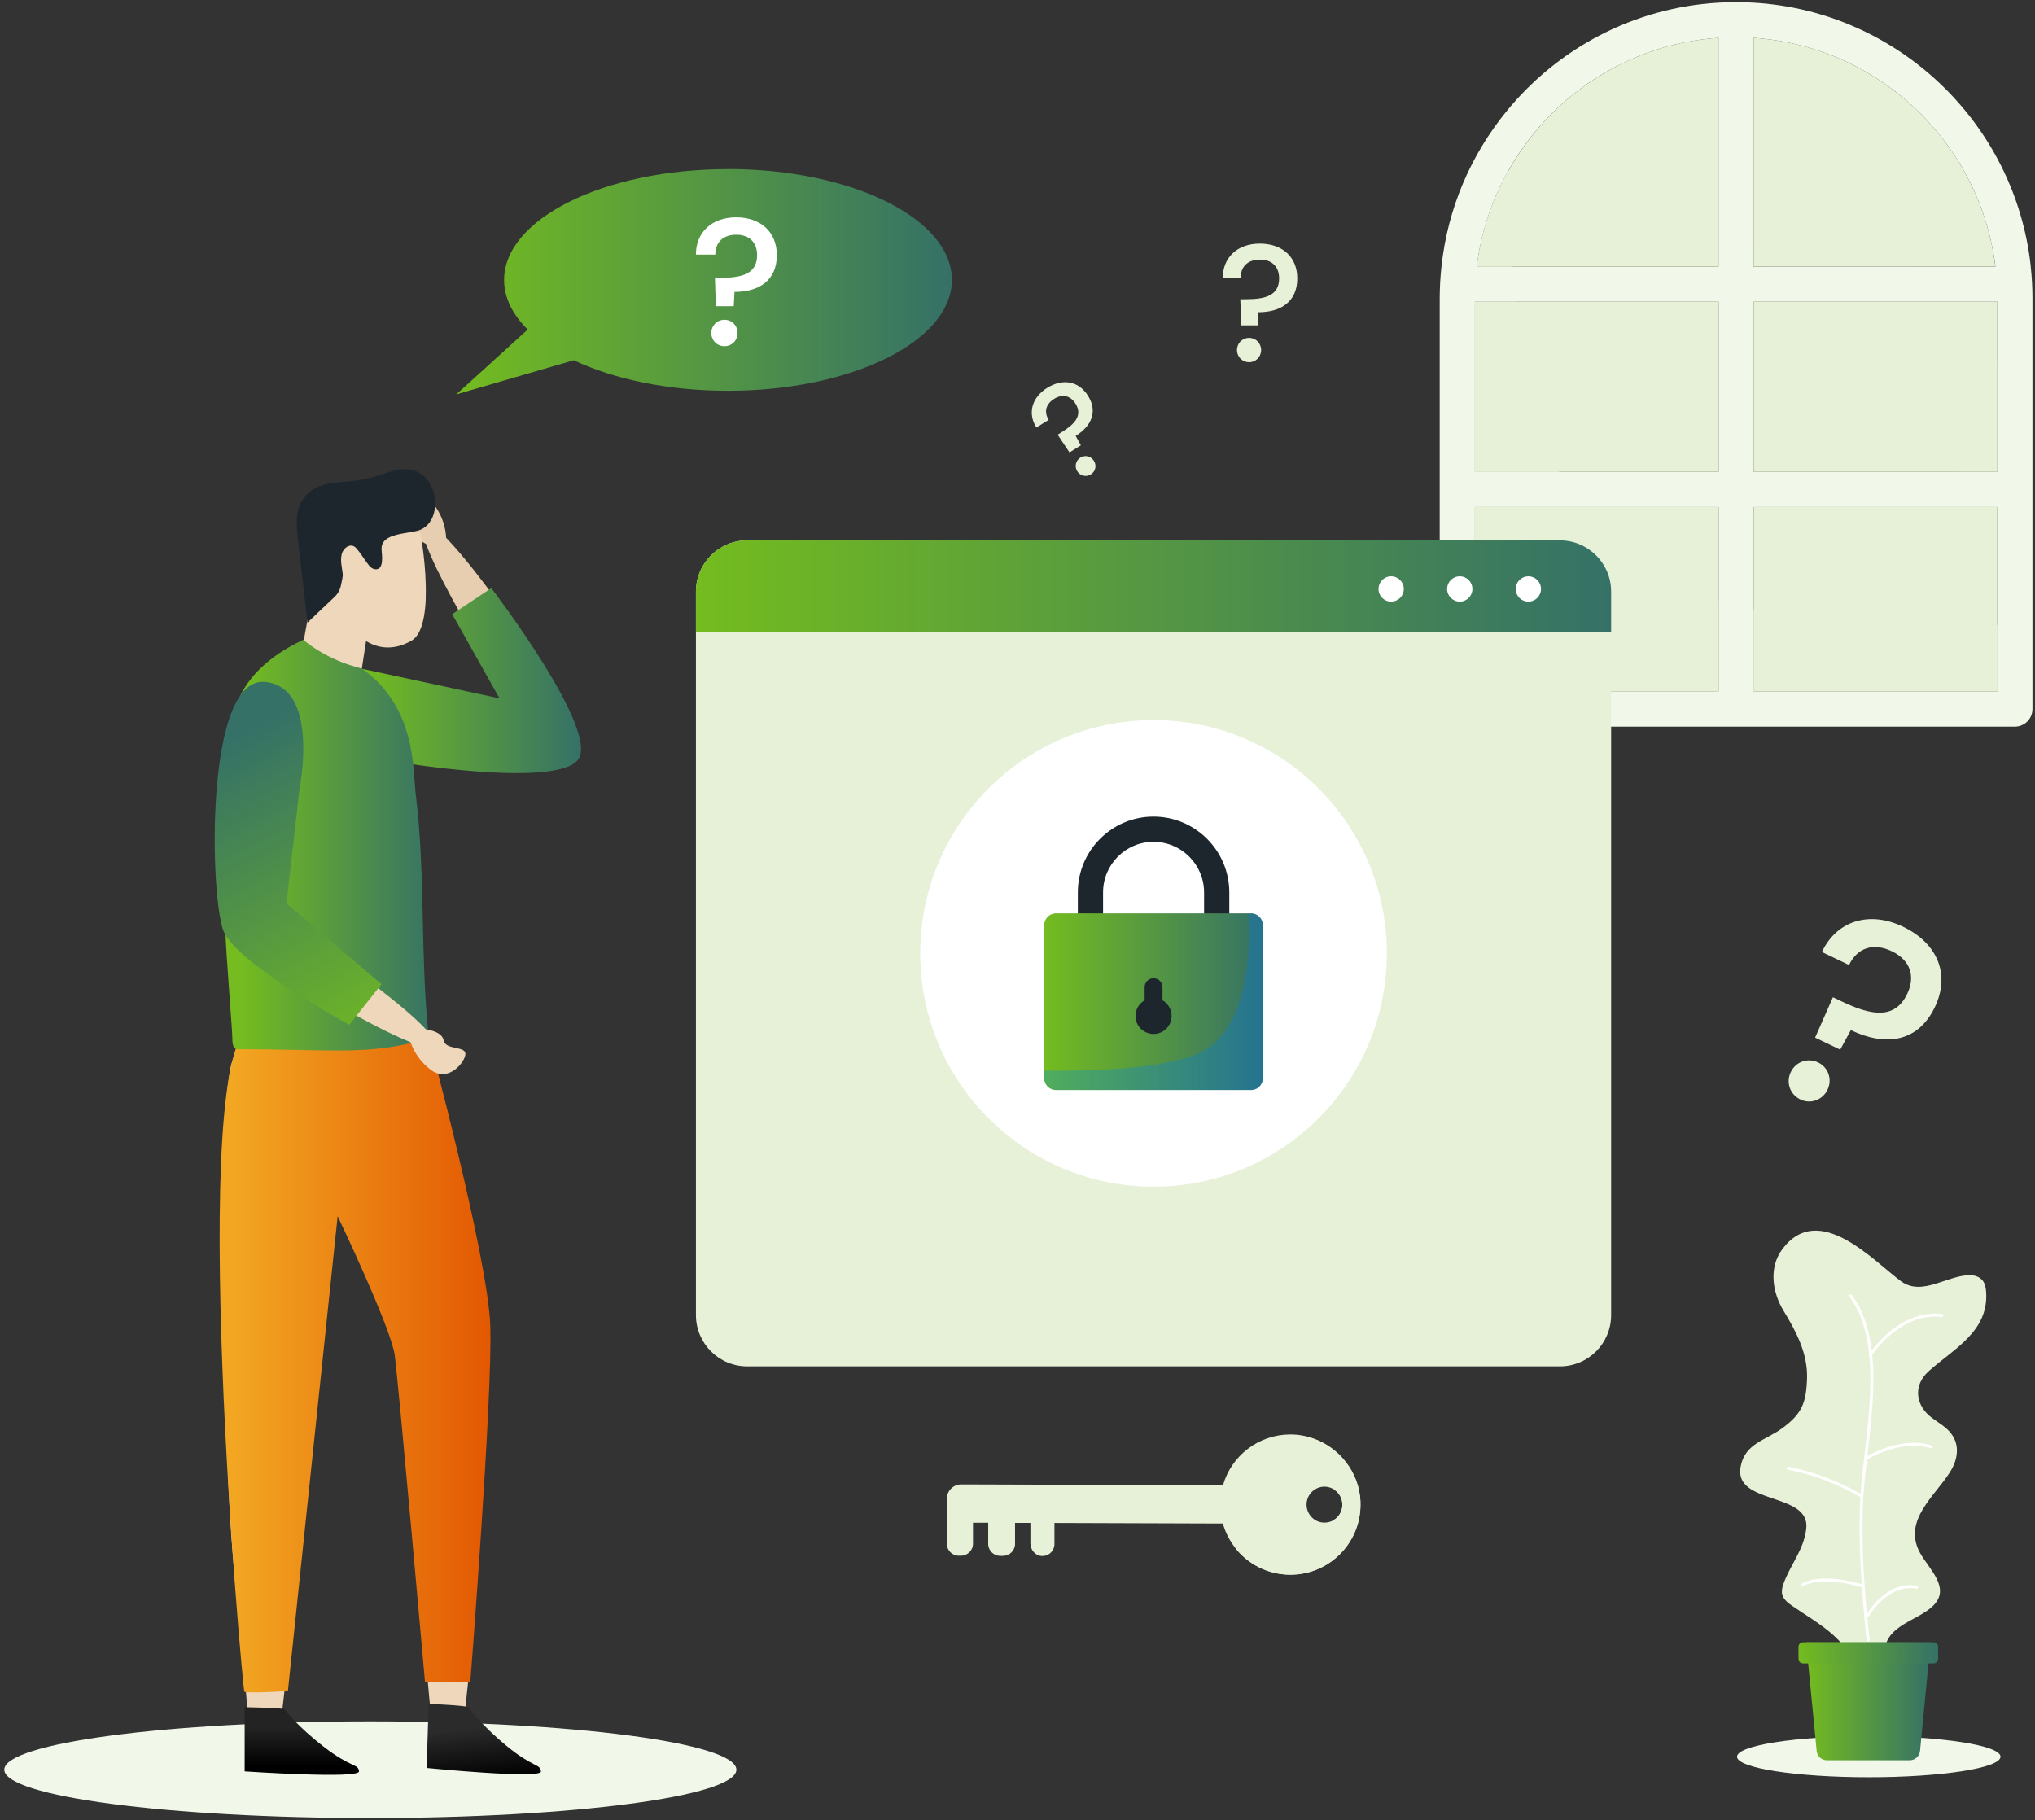 <svg width="398" height="356" viewBox="0 0 398 356" fill="none" xmlns="http://www.w3.org/2000/svg">
<rect x="0" y="0" width="398" height="356" fill="#333333" stroke="none"/>
<path d="M256.803 281.331C255.382 280.825 253.852 280.552 252.281 280.565C246.064 280.606 240.818 284.774 239.192 290.484L206.265 290.389L187.998 290.334C186.454 290.334 185.197 291.577 185.184 293.121V297.808V301.92C185.17 303.218 186.222 304.284 187.52 304.284H187.93C189.228 304.284 190.294 303.232 190.294 301.947V297.835H193.272V301.947C193.258 303.245 194.31 304.297 195.608 304.311H196.155C197.453 304.311 198.518 303.273 198.518 301.975V297.862H201.524V301.838C201.524 303.068 202.385 304.202 203.615 304.325C205.035 304.475 206.224 303.382 206.224 301.988V297.876L239.165 297.985C239.657 299.734 240.476 301.333 241.569 302.726C244.07 305.923 247.963 307.986 252.335 308C260.123 308.027 266.408 301.565 266.08 293.682C265.834 287.984 261.981 283.134 256.817 281.344L256.803 281.331ZM260.97 297.234C260.41 297.603 259.741 297.808 259.03 297.808C257.104 297.808 255.532 296.223 255.532 294.283C255.532 292.343 257.117 290.771 259.044 290.771C259.768 290.771 260.437 291.004 261.011 291.386C261.94 292.015 262.555 293.094 262.541 294.31C262.541 295.54 261.913 296.605 260.956 297.234H260.97Z" fill="#E6F1D8"/>
<path d="M266.052 293.668C266.38 301.538 260.095 308 252.307 307.986C247.935 307.973 244.041 305.91 241.541 302.713C246.063 304.912 251.255 305.91 256.051 303.245C258.852 301.674 260.327 299.57 260.956 297.247C261.912 296.619 262.54 295.54 262.54 294.324C262.54 293.108 261.926 292.042 261.01 291.4C260.259 287.424 258.182 283.585 256.802 281.344C261.967 283.148 265.819 287.984 266.065 293.682L266.052 293.668Z" fill="#E6F1D8"/>
<path d="M397.173 52.14C394.168 24.214 371.283 2.176 342.974 0.523C341.84 0.455 340.692 0.414 339.545 0.414C338.397 0.414 337.236 0.455 336.102 0.523C319.392 1.493 304.555 9.581 294.608 21.809C287.695 30.28 283.132 40.718 281.916 52.154C281.697 54.203 281.574 56.28 281.574 58.384V138.679C281.574 140.578 283.104 142.122 285.017 142.122H394.058C395.957 142.122 397.501 140.592 397.501 138.679V58.384C397.501 56.294 397.392 54.203 397.16 52.154L397.173 52.14ZM342.974 7.409C357.525 8.379 370.422 15.456 379.125 26.113C380.041 27.233 380.915 28.395 381.735 29.597C382.554 30.799 383.32 32.015 384.044 33.299C384.754 34.556 385.424 35.868 386.038 37.193C386.64 38.519 387.2 39.885 387.692 41.265C388.429 43.355 389.044 45.5 389.509 47.7C389.823 49.162 390.083 50.637 390.26 52.154H342.974V7.409ZM342.974 59.026H390.643V92.294H342.974V59.026ZM294.718 33.901C302.874 19.008 318.245 8.597 336.102 7.409V52.14H288.829C289.621 45.596 291.671 39.448 294.718 33.901ZM288.46 59.026H336.115V92.294H288.46V59.026ZM336.115 135.222H288.46V99.167H336.115V135.222ZM390.643 135.222H342.974V99.167H390.643V135.222Z" fill="#F1F8E9"/>
<path d="M390.641 99.153H342.973V135.209H390.641V99.153Z" fill="#E6F1D8"/>
<path d="M390.641 59.026H342.973V92.294H390.641V59.026Z" fill="#E6F1D8"/>
<path d="M390.245 52.141H342.973V7.409C367.483 9.035 387.321 28.026 390.245 52.141Z" fill="#E6F1D8"/>
<path d="M336.114 99.153H288.459V135.209H336.114V99.153Z" fill="#E6F1D8"/>
<path d="M336.114 59.026H288.459V92.294H336.114V59.026Z" fill="#E6F1D8"/>
<path d="M336.116 7.409V52.141H288.844C288.844 52.141 288.844 52.018 288.871 51.977C289.404 47.7 290.47 43.601 292 39.721C292.792 37.713 293.708 35.773 294.732 33.901C298.995 26.127 305.198 19.569 312.712 14.924C319.598 10.647 327.577 7.969 336.116 7.409Z" fill="#E6F1D8"/>
<path d="M295.825 52.14H288.844C289.636 45.596 291.686 39.447 294.732 33.9C294.869 39.557 295.211 45.76 295.825 52.14Z" fill="#E6F1D8"/>
<path d="M304.936 92.294H288.459V59.026H296.575C298.091 70.789 300.646 82.648 304.936 92.294Z" fill="#E6F1D8"/>
<path d="M312.901 105.028C318.284 110.903 326.564 114.906 336.114 117.543V135.222H288.459V99.166H308.516C309.855 101.325 311.317 103.293 312.901 105.041V105.028Z" fill="#E6F1D8"/>
<path d="M390.643 122.243V135.209H342.975V119.196C358.851 122.462 376.926 122.735 390.643 122.243Z" fill="#E6F1D8"/>
<g style="mix-blend-mode:screen" opacity="0.3">
<g style="mix-blend-mode:screen" opacity="0.6">
<path d="M374.767 52.14L342.975 14.459V48.233L346.513 52.14H374.767Z" fill="#E6F1D8"/>
</g>
<g style="mix-blend-mode:screen" opacity="0.6">
<path d="M336.115 40.677V7.409C327.576 7.969 319.597 10.647 312.711 14.923L336.115 40.677Z" fill="#E6F1D8"/>
</g>
<g style="mix-blend-mode:screen" opacity="0.6">
<path d="M380.575 59.026H352.771L383.007 92.294H390.644V70.967L380.575 59.026Z" fill="#E6F1D8"/>
</g>
</g>
<path d="M72.428 355.587C111.967 355.587 144.02 351.354 144.02 346.132C144.02 340.911 111.967 336.678 72.428 336.678C32.889 336.678 0.836 340.911 0.836 346.132C0.836 351.354 32.889 355.587 72.428 355.587Z" fill="#F1F8E9"/>
<path d="M365.488 347.608C379.719 347.608 391.256 345.809 391.256 343.591C391.256 341.373 379.719 339.574 365.488 339.574C351.257 339.574 339.721 341.373 339.721 343.591C339.721 345.809 351.257 347.608 365.488 347.608Z" fill="#F1F8E9"/>
<path d="M51.143 253.937C39.611 249.346 45.732 320.255 49.339 332.128C52.946 344.001 52.687 308.082 53.903 287.847C55.118 267.627 55.679 255.727 51.143 253.923V253.937Z" fill="#EED7BA"/>
<path d="M89.438 252.024C78.016 247.557 81.418 318.588 84.67 330.393C87.935 342.197 89.37 320.583 91.187 300.39C93.004 280.196 93.933 253.773 89.438 252.024Z" fill="#EED7BA"/>
<path d="M92.119 323.589L90.52 338.741L84.481 337.743L82.965 321.266L92.119 323.589Z" fill="#EED7BA"/>
<path d="M56.431 323.739L54.71 338.877L48.671 337.825L47.318 321.334L56.431 323.739Z" fill="#EED7BA"/>
<path d="M106.67 143.105C104.88 143.037 103.281 141.971 102.325 140.455C97.584 132.968 80.629 105.752 82.815 102.541C85.356 98.825 111.602 136.957 110.686 139.17C109.976 140.892 109.552 143.214 106.67 143.119V143.105Z" fill="#E8CEB1"/>
<path d="M83.989 106.667C83.989 106.667 80.723 105.506 80.887 103.552C81.051 101.599 77.157 101.407 77.458 99.945C77.758 98.484 82.103 95.191 84.808 98.62C87.582 102.145 87.254 105.998 87.254 105.998L83.989 106.654V106.667Z" fill="#E8CEB1"/>
<path d="M68.413 202.661C63.972 203.481 61.035 208.4 61.991 213.332C62.757 217.253 65.475 226.612 68.085 232.91C74.52 248.513 79.712 263.323 86.079 263.87C92.445 264.416 94.249 252.885 89.617 236.845C85.436 222.349 83.729 203.44 79.138 202.087C76.815 201.404 72.307 201.951 68.413 202.661Z" fill="#EED7BA"/>
<path d="M54.518 201.213C50.296 200.516 45.951 204.123 45.049 209.014C44.339 212.908 43.424 222.513 43.492 229.221C43.656 245.848 42.986 261.328 48.438 263.924C53.889 266.52 59.559 256.382 61.158 239.96C62.606 225.109 67.798 206.965 64.218 204.191C62.401 202.784 58.22 201.828 54.518 201.213Z" fill="#EED7BA"/>
<path d="M62.238 140.359C62.675 142.45 64.451 143.98 66.528 144.472C75.859 146.658 109.169 153.475 111.3 146.712C113.8 138.761 83.661 134.375 75.326 134.143C68.386 133.951 61.186 135.318 62.238 140.373V140.359Z" fill="#E8CEB1"/>
<path d="M70.871 130.823C71.049 130.864 97.691 136.588 97.691 136.588L88.441 120.125L96.092 115.029C96.092 115.029 117.734 143.31 112.938 148.734C108.143 154.172 77.306 148.967 77.306 148.967L70.871 130.809V130.823Z" fill="url(#paint0_linear_166_161)"/>
<path d="M58.984 127.598L70.461 132.735L71.595 125.371C71.595 125.371 71.991 125.645 72.661 125.945C74.163 126.628 77.005 127.311 80.462 125.317C81.172 124.893 81.733 124.196 82.142 123.267C82.826 121.71 83.153 119.619 83.263 117.351C83.263 117.146 83.276 116.942 83.263 116.75C83.454 110.957 82.265 104.522 82.265 104.522C82.293 104.495 82.32 104.468 82.361 104.468L82.279 104.317C82.279 104.317 80.339 103.074 77.224 101.448C75.065 100.328 74.942 100.369 73.371 100.355C70.174 100.314 70.229 101.066 68.767 101.448C67.332 101.844 65.611 103.607 62.769 105.834C57.509 109.946 60.733 117.857 60.733 117.857H60.583C60.665 117.966 60.719 118.035 60.719 118.035L58.984 127.626V127.598Z" fill="#EED7BA"/>
<path d="M83.441 201.445C83.441 201.445 95.395 245.63 95.887 259.224C96.379 272.819 91.98 329.054 91.98 329.054H83.126C83.126 329.054 77.935 270.387 77.197 265.045C76.473 259.703 66.035 237.87 66.035 237.87L56.307 330.762C56.307 330.762 48.164 331.254 47.795 330.885C47.426 330.516 36.182 204.998 49.284 200.625" fill="url(#paint1_linear_166_161)"/>
<path d="M52.426 205.243C53.423 205.284 54.407 205.312 55.404 205.312C64.326 205.38 73.466 206.132 82.005 203.549C82.483 203.399 82.989 203.235 83.29 202.852C83.604 202.47 83.74 201.937 83.699 201.445C82.21 185.474 83.18 170.499 81.336 155.607C80.721 150.634 81.513 138.502 70.87 130.81L69.709 130.468C68.452 130.126 67.209 129.689 66.006 129.17C63.602 128.145 61.334 126.779 59.298 125.14C54.106 127.585 49.16 131.247 46.81 136.493C45.745 138.871 45.28 141.412 45.116 144.008C45.034 145.306 45.02 146.617 45.048 147.929C44.747 150.197 44.57 152.424 44.46 154.61C44.419 155.348 44.392 156.072 44.378 156.796C44.215 163.422 43.914 170.049 43.941 176.675C43.968 183.67 44.597 190.283 45.062 197.251C45.171 198.959 45.362 201.022 45.43 202.743C45.458 203.413 45.348 205.107 46.332 205.189C47.316 205.257 51.442 205.216 52.439 205.257L52.426 205.243ZM74.545 136.958C74.545 136.958 74.545 136.985 74.545 136.999C74.545 136.985 74.545 136.971 74.545 136.958Z" fill="url(#paint2_linear_166_161)"/>
<path d="M50.282 134.58C48.233 135.195 46.853 137.094 46.539 139.198C45.145 148.68 40.978 180.527 47.891 182.071C56.021 183.888 58.029 155.415 57.578 147.095C57.196 140.154 55.228 133.091 50.282 134.566V134.58Z" fill="#EED7BA"/>
<path d="M91.625 333.931C91.625 333.931 93.852 337.169 99.071 341.473C104.291 345.777 105.725 344.957 105.793 346.487C105.848 348.017 83.441 345.79 83.441 345.79L83.838 333.248C83.838 333.248 91.653 333.603 91.639 333.931H91.625Z" fill="url(#paint3_linear_166_161)"/>
<path d="M55.678 334.354C55.678 334.354 58.001 337.524 63.343 341.664C68.685 345.803 70.106 344.943 70.215 346.459C70.325 347.989 47.85 346.459 47.85 346.459V333.917C47.85 333.917 55.665 334.026 55.665 334.354H55.678Z" fill="url(#paint4_linear_166_161)"/>
<path d="M46.95 177.003C48.603 176.347 50.489 176.675 51.978 177.672C59.301 182.563 85.697 200.502 85 204.301C84.194 208.714 44.941 184.585 44.873 182.208C44.832 180.364 44.272 178.068 46.936 177.003H46.95Z" fill="#EED7BA"/>
<path d="M58.603 154.05L56.034 176.716L74.615 192.496L68.303 200.448C68.303 200.448 46.457 188.534 43.765 182.222C41.074 175.91 39.94 132.49 51.717 133.378C62.578 134.198 58.616 154.063 58.616 154.063L58.603 154.05Z" fill="url(#paint5_linear_166_161)"/>
<path d="M82.961 201.295C82.961 201.295 86.418 201.555 86.773 203.481C87.128 205.407 90.94 204.574 91.022 206.063C91.104 207.552 87.784 211.87 84.272 209.26C80.679 206.582 79.982 202.77 79.982 202.77L82.961 201.281V201.295Z" fill="#EED7BA"/>
<path d="M85.054 97.65C84.904 96.093 84.302 94.59 83.346 93.579C81.297 91.393 78.701 91.42 76.037 92.349C74.315 92.95 72.566 93.497 70.776 93.825C67.279 94.494 63.084 93.879 60.243 96.475C59.628 97.035 59.136 97.732 58.767 98.484C57.906 100.26 57.975 102.35 58.152 104.263C58.494 108.088 59.013 111.887 59.45 115.698C59.682 117.721 59.915 119.743 60.147 121.765L62.032 119.961L65.462 116.723C66.035 116.177 66.432 115.494 66.623 114.728C66.842 113.827 67.074 112.734 67.033 112.283C66.91 111.026 66.473 109.605 66.869 108.266C67.224 107.091 68.645 106.08 69.656 107.2C70.326 107.952 70.872 108.812 71.46 109.632C71.951 110.288 72.457 111.244 73.372 111.34C75.162 111.531 74.698 108.526 74.629 107.528C74.383 103.976 80.327 104.55 82.39 103.539C84.521 102.5 85.313 100.014 85.067 97.65H85.054Z" fill="#1D262D"/>
<path d="M370.082 329.751C370.082 327.291 368.306 325.16 368.593 322.673C369.153 317.837 374.973 316.99 377.952 314.189C381.75 310.637 377.186 306.866 375.451 303.614C372.118 297.329 378.457 292.616 381.422 287.847C382.884 285.497 383.362 282.697 381.6 280.388C380.616 279.103 379.168 278.297 377.87 277.341C374.618 274.936 374.085 270.988 377.214 268.187C382.146 263.774 389.046 260.372 388.431 252.571C388.376 251.833 388.226 251.068 387.775 250.48C387.228 249.77 386.299 249.442 385.411 249.414C381.026 249.278 375.957 253.664 371.79 250.589C366.379 246.6 355.695 234.782 348.577 244.332C345.899 247.925 346.623 252.762 348.823 256.369C351.282 260.399 353.578 264.73 353.414 269.621C353.263 274.376 352.403 276.548 348.563 279.349C345.271 281.754 341.363 282.273 340.448 286.754C338.877 294.446 354.11 291.741 353.263 298.996C352.771 303.231 350.135 306.005 348.782 309.844C348.55 310.5 348.399 311.224 348.577 311.907C348.837 312.877 349.725 313.533 350.544 314.107C355.272 317.427 363.305 321.362 362.527 328.316" fill="#E6F1D8"/>
<path d="M379.837 257.011C372.747 256.204 367.678 261.997 366.066 264.142C365.56 260.085 364.426 256.341 362.185 253.281C362.09 253.158 361.912 253.13 361.789 253.212C361.666 253.308 361.639 253.486 361.721 253.609C364.003 256.737 365.123 260.618 365.56 264.826C365.533 264.867 365.505 264.908 365.505 264.908C365.423 265.044 365.464 265.222 365.601 265.304C365.601 265.304 365.601 265.304 365.615 265.304C366.175 271.343 365.41 278.051 364.686 284.281C364.399 286.781 364.126 289.159 363.934 291.413C363.907 291.673 363.893 291.932 363.88 292.192C362.39 291.317 356.734 288.189 349.752 286.891C349.602 286.863 349.452 286.959 349.425 287.123C349.397 287.273 349.493 287.424 349.657 287.451C357.048 288.831 362.937 292.274 363.852 292.834C363.524 298.326 363.743 304.625 364.098 309.844C362.513 309.366 356.27 307.712 352.43 309.694C352.294 309.762 352.239 309.939 352.307 310.076C352.376 310.213 352.553 310.267 352.69 310.199C356.488 308.232 363.087 310.131 364.139 310.459C364.549 316.334 365.082 320.719 365.096 320.801C365.109 320.952 365.232 321.047 365.382 321.047C365.382 321.047 365.41 321.047 365.423 321.047C365.574 321.033 365.683 320.883 365.669 320.733C365.669 320.678 365.464 319.025 365.205 316.416C365.287 316.416 365.369 316.361 365.423 316.279C365.464 316.211 369.153 309.653 374.796 310.732C374.946 310.773 375.097 310.664 375.124 310.5C375.151 310.349 375.056 310.199 374.892 310.172C369.632 309.147 366.011 314.257 365.123 315.65C364.563 309.653 363.866 299.474 364.522 291.468C364.672 289.555 364.904 287.546 365.137 285.47C365.943 284.992 372.282 281.467 377.624 283.27C377.774 283.325 377.938 283.243 377.979 283.092C378.034 282.942 377.952 282.778 377.802 282.737C372.665 280.988 366.872 283.858 365.219 284.773C365.232 284.636 365.246 284.5 365.26 284.363C365.997 278.01 366.776 271.151 366.161 264.99C367.09 263.651 372.268 256.737 379.769 257.571C379.933 257.598 380.07 257.475 380.083 257.325C380.097 257.175 379.988 257.024 379.837 257.011Z" fill="white"/>
<path d="M357.306 344.287H373.51C374.548 344.287 375.422 343.481 375.518 342.443L377.581 321.211H353.234L355.297 342.443C355.379 343.481 356.254 344.287 357.306 344.287Z" fill="url(#paint6_linear_166_161)"/>
<path d="M352.62 325.337H378.182C378.665 325.337 379.057 324.946 379.057 324.463V322.086C379.057 321.603 378.665 321.211 378.182 321.211H352.62C352.137 321.211 351.745 321.603 351.745 322.086V324.463C351.745 324.946 352.137 325.337 352.62 325.337Z" fill="url(#paint7_linear_166_161)"/>
<path d="M315.101 115.712V257.215C315.101 262.762 310.62 267.244 305.086 267.244H146.122C140.602 267.244 136.107 262.762 136.107 257.215V115.712C136.107 110.192 140.589 105.697 146.122 105.697H305.086C310.606 105.697 315.101 110.179 315.101 115.712Z" fill="#E6F1D8"/>
<path d="M315.101 115.712V123.541H136.107V115.712C136.107 110.192 140.589 105.697 146.122 105.697H305.086C310.606 105.697 315.101 110.179 315.101 115.712Z" fill="url(#paint8_linear_166_161)"/>
<path d="M225.61 232.104C250.812 232.104 271.243 211.673 271.243 186.471C271.243 161.269 250.812 140.838 225.61 140.838C200.407 140.838 179.977 161.269 179.977 186.471C179.977 211.673 200.407 232.104 225.61 232.104Z" fill="white"/>
<path d="M225.597 159.719C217.441 159.719 210.801 166.372 210.801 174.543V190.077H240.421V174.543C240.421 166.372 233.768 159.719 225.597 159.719ZM235.489 185.145H215.733V174.543C215.733 169.078 220.16 164.651 225.597 164.651C231.035 164.651 235.489 169.078 235.489 174.543V185.145Z" fill="#1D262D"/>
<path d="M231.759 189.64H219.148V203.616H231.759V189.64Z" fill="#1D262D"/>
<path d="M244.67 178.642H206.524C205.253 178.642 204.215 179.694 204.215 180.964V210.872C204.215 212.142 205.253 213.194 206.524 213.194H244.67C245.968 213.194 246.992 212.142 246.992 210.872V180.964C246.992 179.694 245.954 178.642 244.67 178.642ZM229.135 198.712C229.135 200.802 227.318 202.456 225.173 202.21C223.643 202.018 222.372 200.83 222.127 199.327C221.867 197.756 222.632 196.348 223.862 195.638V193.069C223.862 192.113 224.64 191.334 225.597 191.334C226.553 191.334 227.359 192.113 227.359 193.069V195.638C228.411 196.253 229.135 197.4 229.135 198.712Z" fill="url(#paint9_linear_166_161)"/>
<path style="mix-blend-mode:multiply" opacity="0.3" d="M246.992 180.964V210.885C246.992 212.156 245.954 213.194 244.683 213.194H206.537C205.253 213.194 204.229 212.156 204.229 210.885V209.396C213.3 209.519 226.799 209.123 234.109 206.158C244.574 201.909 244.574 184.243 244.205 178.642H244.697C245.968 178.642 247.006 179.68 247.006 180.951L246.992 180.964Z" fill="url(#paint10_linear_166_161)"/>
<path d="M274.551 115.193C274.551 116.559 273.445 117.666 272.078 117.666C270.712 117.666 269.605 116.559 269.605 115.193C269.605 113.827 270.712 112.72 272.078 112.72C273.445 112.72 274.551 113.827 274.551 115.193Z" fill="white"/>
<path d="M287.969 115.193C287.969 116.559 286.863 117.666 285.496 117.666C284.13 117.666 283.023 116.559 283.023 115.193C283.023 113.827 284.13 112.72 285.496 112.72C286.863 112.72 287.969 113.827 287.969 115.193Z" fill="white"/>
<path d="M301.385 115.193C301.385 116.559 300.279 117.666 298.912 117.666C297.546 117.666 296.439 116.559 296.439 115.193C296.439 113.827 297.546 112.72 298.912 112.72C300.279 112.72 301.385 113.827 301.385 115.193Z" fill="white"/>
<path d="M356.323 186.198C359.153 180.176 365.489 178.032 372.231 181.268C378.874 184.457 381.506 190.539 378.413 196.984C375.057 203.974 368.624 204.668 361.981 201.48L359.903 205.301L354.995 202.945L358.483 195.043L360.119 195.828C365.721 198.517 370.51 199.596 373.009 194.39C374.674 190.92 373.566 187.765 369.996 186.051C366.476 184.362 363.294 185.274 361.628 188.745L356.323 186.198ZM357.422 213.138C356.447 215.171 354.099 215.996 352.116 215.044C350.083 214.068 349.258 211.721 350.234 209.688C351.209 207.655 353.557 206.83 355.59 207.806C357.573 208.758 358.398 211.106 357.422 213.138Z" fill="#E6F1D8"/>
<path d="M239.158 54.359C239.126 50.417 241.96 47.649 246.389 47.649C250.754 47.649 253.718 50.222 253.718 54.456C253.718 59.049 250.461 61.068 246.096 61.068L245.966 63.642H242.741L242.579 58.528H243.653C247.334 58.528 250.168 57.876 250.168 54.456C250.168 52.176 248.767 50.776 246.422 50.776C244.109 50.776 242.644 52.079 242.644 54.359H239.158ZM246.65 68.462C246.65 69.798 245.608 70.84 244.305 70.84C242.969 70.84 241.927 69.798 241.927 68.462C241.927 67.127 242.969 66.085 244.305 66.085C245.608 66.085 246.65 67.127 246.65 68.462Z" fill="#E6F1D8"/>
<path d="M202.693 83.62C200.972 80.911 201.736 77.778 204.796 75.868C207.811 73.987 210.967 74.487 212.792 77.412C214.771 80.585 213.392 83.383 210.377 85.264L211.396 87.098L209.168 88.488L206.852 85.026L207.594 84.562C210.137 82.976 211.813 81.305 210.34 78.942C209.357 77.368 207.786 77.004 206.166 78.014C204.568 79.011 204.117 80.543 205.1 82.118L202.693 83.62ZM213.946 90.133C214.521 91.056 214.25 92.225 213.35 92.786C212.428 93.362 211.259 93.091 210.683 92.169C210.108 91.246 210.378 90.077 211.301 89.501C212.201 88.94 213.37 89.211 213.946 90.133Z" fill="#E6F1D8"/>
<path d="M142.38 33.081C118.197 33.081 98.591 42.782 98.591 54.764C98.591 58.248 100.258 61.54 103.209 64.45C98.687 68.563 89.26 77.157 89.191 77.157L112.213 70.462C120.069 74.165 130.685 76.433 142.38 76.433C166.563 76.433 186.169 66.732 186.169 54.75C186.169 42.768 166.563 33.067 142.38 33.067V33.081Z" fill="url(#paint11_linear_166_161)"/>
<path d="M136.108 49.802C136.072 45.519 139.152 42.51 143.966 42.51C148.71 42.51 151.931 45.306 151.931 49.908C151.931 54.9 148.391 57.094 143.648 57.094L143.506 59.891H140.002L139.825 54.333H140.993C144.993 54.333 148.073 53.625 148.073 49.908C148.073 47.43 146.551 45.908 144.002 45.908C141.488 45.908 139.896 47.324 139.896 49.802H136.108ZM144.25 65.13C144.25 66.582 143.117 67.714 141.701 67.714C140.249 67.714 139.117 66.582 139.117 65.13C139.117 63.679 140.249 62.546 141.701 62.546C143.117 62.546 144.25 63.679 144.25 65.13Z" fill="white"/>
<defs>
<linearGradient id="paint0_linear_166_161" x1="70.871" y1="133.118" x2="113.621" y2="133.118" gradientUnits="userSpaceOnUse">
<stop stop-color="#74BC1F"/>
<stop offset="1" stop-color="#357167"/>
</linearGradient>
<linearGradient id="paint1_linear_166_161" x1="42.972" y1="265.823" x2="95.928" y2="265.823" gradientUnits="userSpaceOnUse">
<stop offset="0.06" stop-color="#F2A622"/>
<stop offset="1" stop-color="#E35802"/>
</linearGradient>
<linearGradient id="paint2_linear_166_161" x1="47.302" y1="165.308" x2="85.394" y2="165.308" gradientUnits="userSpaceOnUse">
<stop stop-color="#74BC1F"/>
<stop offset="1" stop-color="#357167"/>
</linearGradient>
<linearGradient id="paint3_linear_166_161" x1="93.748" y1="337.858" x2="94.822" y2="348.283" gradientUnits="userSpaceOnUse">
<stop stop-color="#2B2B2B"/>
<stop offset="1"/>
</linearGradient>
<linearGradient id="paint4_linear_166_161" x1="59.039" y1="337.797" x2="59.039" y2="345.489" gradientUnits="userSpaceOnUse">
<stop stop-color="#232323"/>
<stop offset="1"/>
</linearGradient>
<linearGradient id="paint5_linear_166_161" x1="74.615" y1="208.02" x2="41.992" y2="146.278" gradientUnits="userSpaceOnUse">
<stop stop-color="#74BC1F"/>
<stop offset="1" stop-color="#357167"/>
</linearGradient>
<linearGradient id="paint6_linear_166_161" x1="353.234" y1="332.742" x2="377.581" y2="332.742" gradientUnits="userSpaceOnUse">
<stop stop-color="#74BC1F"/>
<stop offset="1" stop-color="#357167"/>
</linearGradient>
<linearGradient id="paint7_linear_166_161" x1="351.759" y1="323.274" x2="379.07" y2="323.274" gradientUnits="userSpaceOnUse">
<stop stop-color="#74BC1F"/>
<stop offset="1" stop-color="#357167"/>
</linearGradient>
<linearGradient id="paint8_linear_166_161" x1="136.107" y1="114.619" x2="315.101" y2="114.619" gradientUnits="userSpaceOnUse">
<stop stop-color="#74BC1F"/>
<stop offset="1" stop-color="#357167"/>
</linearGradient>
<linearGradient id="paint9_linear_166_161" x1="204.215" y1="195.925" x2="247.006" y2="195.925" gradientUnits="userSpaceOnUse">
<stop stop-color="#74BC1F"/>
<stop offset="1" stop-color="#357167"/>
</linearGradient>
<linearGradient id="paint10_linear_166_161" x1="204.215" y1="195.938" x2="246.992" y2="195.938" gradientUnits="userSpaceOnUse">
<stop stop-color="#008BEC"/>
<stop offset="1" stop-color="#0077EC"/>
</linearGradient>
<linearGradient id="paint11_linear_166_161" x1="89.191" y1="55.119" x2="186.169" y2="55.119" gradientUnits="userSpaceOnUse">
<stop stop-color="#74BC1F"/>
<stop offset="1" stop-color="#357167"/>
</linearGradient>
</defs>
</svg>
